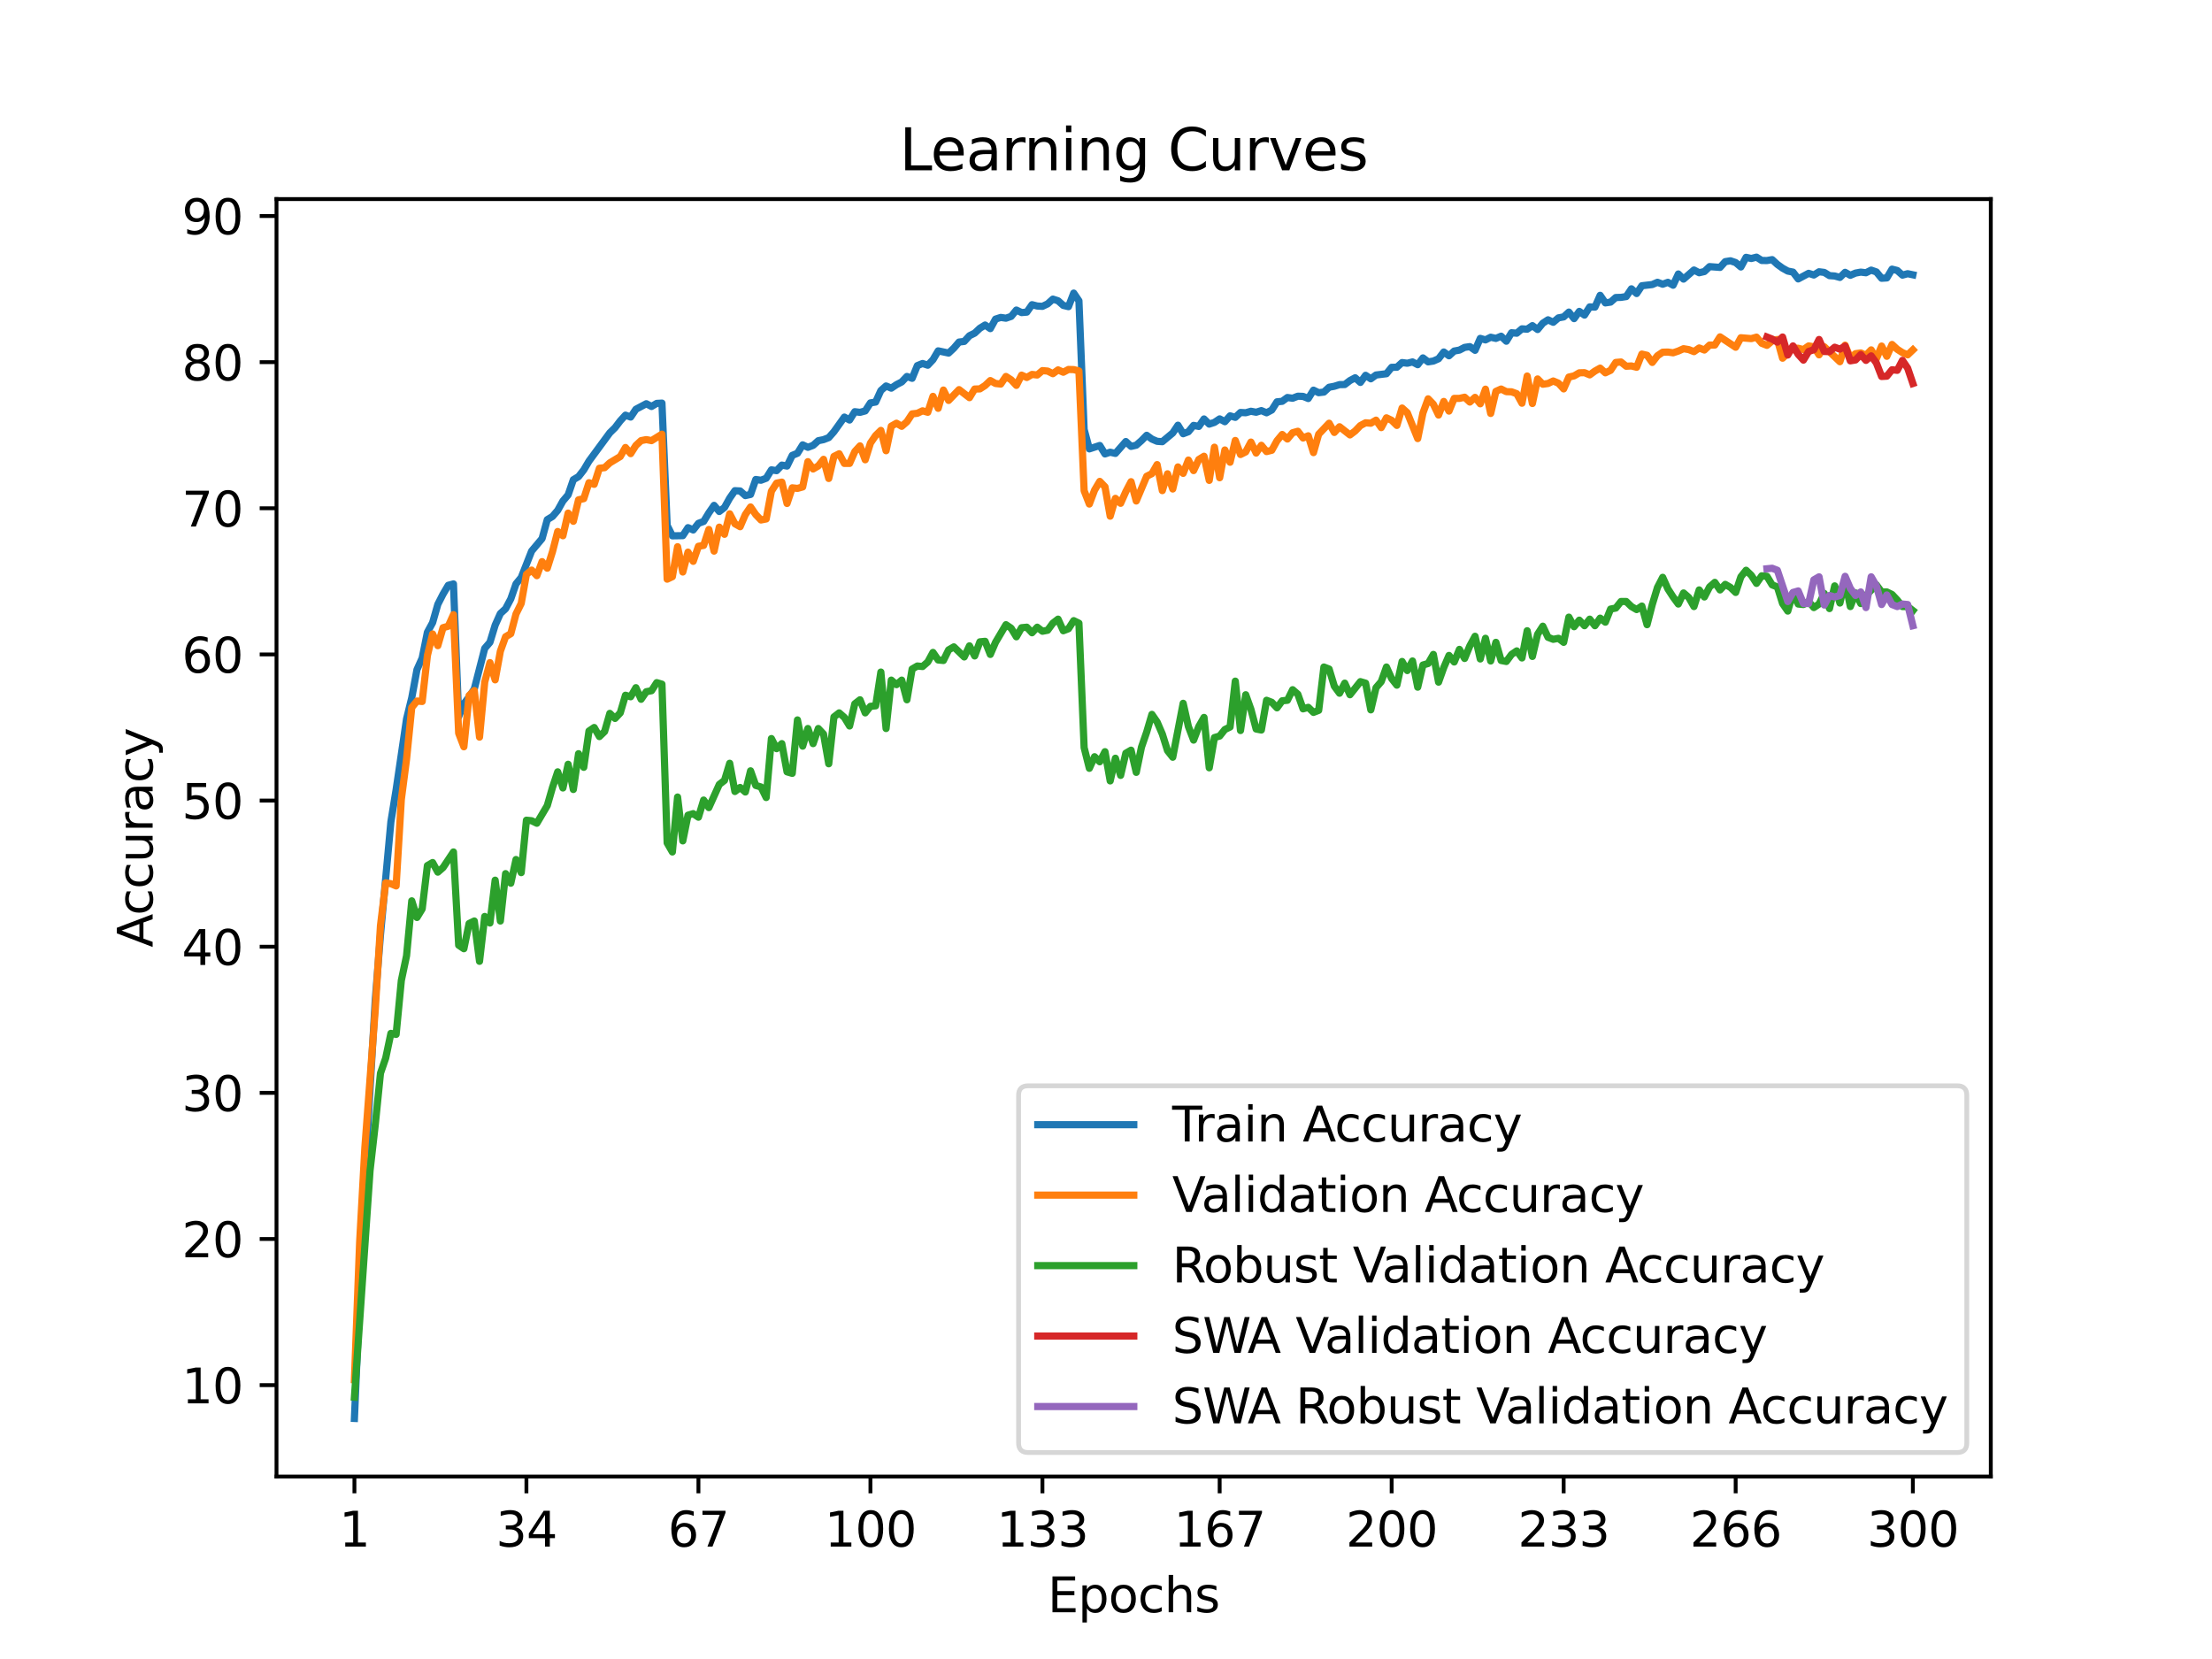 <?xml version="1.0" encoding="utf-8" standalone="no"?>
<!DOCTYPE svg PUBLIC "-//W3C//DTD SVG 1.1//EN"
  "http://www.w3.org/Graphics/SVG/1.1/DTD/svg11.dtd">
<svg xmlns:xlink="http://www.w3.org/1999/xlink" width="460.8pt" height="345.6pt" viewBox="0 0 460.8 345.6" xmlns="http://www.w3.org/2000/svg" version="1.1">
 <defs>
  <style type="text/css">*{stroke-linejoin: round; stroke-linecap: butt}</style>
 </defs>
 <g id="figure_1">
  <g id="patch_1">
   <path d="M 0 345.6 
L 460.8 345.6 
L 460.8 0 
L 0 0 
z
" style="fill: #ffffff"/>
  </g>
  <g id="axes_1">
   <g id="patch_2">
    <path d="M 57.6 307.584 
L 414.72 307.584 
L 414.72 41.472 
L 57.6 41.472 
z
" style="fill: #ffffff"/>
   </g>
   <g id="matplotlib.axis_1">
    <g id="xtick_1">
     <g id="line2d_1">
      <defs>
       <path id="m9790a55364" d="M 0 0 
L 0 3.5 
" style="stroke: #000000; stroke-width: 0.8"/>
      </defs>
      <g>
       <use xlink:href="#m9790a55364" x="73.833" y="307.584" style="stroke: #000000; stroke-width: 0.8"/>
      </g>
     </g>
     <g id="text_1">
      <!-- 1 -->
      <g transform="translate(70.651 322.182) scale(0.1 -0.1)">
       <defs>
        <path id="DejaVuSans-31" d="M 794 531 
L 1825 531 
L 1825 4091 
L 703 3866 
L 703 4441 
L 1819 4666 
L 2450 4666 
L 2450 531 
L 3481 531 
L 3481 0 
L 794 0 
L 794 531 
z
" transform="scale(0.016)"/>
       </defs>
       <use xlink:href="#DejaVuSans-31"/>
      </g>
     </g>
    </g>
    <g id="xtick_2">
     <g id="line2d_2">
      <g>
       <use xlink:href="#m9790a55364" x="109.664" y="307.584" style="stroke: #000000; stroke-width: 0.8"/>
      </g>
     </g>
     <g id="text_2">
      <!-- 34 -->
      <g transform="translate(103.302 322.182) scale(0.1 -0.1)">
       <defs>
        <path id="DejaVuSans-33" d="M 2597 2516 
Q 3050 2419 3304 2112 
Q 3559 1806 3559 1356 
Q 3559 666 3084 287 
Q 2609 -91 1734 -91 
Q 1441 -91 1130 -33 
Q 819 25 488 141 
L 488 750 
Q 750 597 1062 519 
Q 1375 441 1716 441 
Q 2309 441 2620 675 
Q 2931 909 2931 1356 
Q 2931 1769 2642 2001 
Q 2353 2234 1838 2234 
L 1294 2234 
L 1294 2753 
L 1863 2753 
Q 2328 2753 2575 2939 
Q 2822 3125 2822 3475 
Q 2822 3834 2567 4026 
Q 2313 4219 1838 4219 
Q 1578 4219 1281 4162 
Q 984 4106 628 3988 
L 628 4550 
Q 988 4650 1302 4700 
Q 1616 4750 1894 4750 
Q 2613 4750 3031 4423 
Q 3450 4097 3450 3541 
Q 3450 3153 3228 2886 
Q 3006 2619 2597 2516 
z
" transform="scale(0.016)"/>
        <path id="DejaVuSans-34" d="M 2419 4116 
L 825 1625 
L 2419 1625 
L 2419 4116 
z
M 2253 4666 
L 3047 4666 
L 3047 1625 
L 3713 1625 
L 3713 1100 
L 3047 1100 
L 3047 0 
L 2419 0 
L 2419 1100 
L 313 1100 
L 313 1709 
L 2253 4666 
z
" transform="scale(0.016)"/>
       </defs>
       <use xlink:href="#DejaVuSans-33"/>
       <use xlink:href="#DejaVuSans-34" x="63.623"/>
      </g>
     </g>
    </g>
    <g id="xtick_3">
     <g id="line2d_3">
      <g>
       <use xlink:href="#m9790a55364" x="145.496" y="307.584" style="stroke: #000000; stroke-width: 0.8"/>
      </g>
     </g>
     <g id="text_3">
      <!-- 67 -->
      <g transform="translate(139.133 322.182) scale(0.1 -0.1)">
       <defs>
        <path id="DejaVuSans-36" d="M 2113 2584 
Q 1688 2584 1439 2293 
Q 1191 2003 1191 1497 
Q 1191 994 1439 701 
Q 1688 409 2113 409 
Q 2538 409 2786 701 
Q 3034 994 3034 1497 
Q 3034 2003 2786 2293 
Q 2538 2584 2113 2584 
z
M 3366 4563 
L 3366 3988 
Q 3128 4100 2886 4159 
Q 2644 4219 2406 4219 
Q 1781 4219 1451 3797 
Q 1122 3375 1075 2522 
Q 1259 2794 1537 2939 
Q 1816 3084 2150 3084 
Q 2853 3084 3261 2657 
Q 3669 2231 3669 1497 
Q 3669 778 3244 343 
Q 2819 -91 2113 -91 
Q 1303 -91 875 529 
Q 447 1150 447 2328 
Q 447 3434 972 4092 
Q 1497 4750 2381 4750 
Q 2619 4750 2861 4703 
Q 3103 4656 3366 4563 
z
" transform="scale(0.016)"/>
        <path id="DejaVuSans-37" d="M 525 4666 
L 3525 4666 
L 3525 4397 
L 1831 0 
L 1172 0 
L 2766 4134 
L 525 4134 
L 525 4666 
z
" transform="scale(0.016)"/>
       </defs>
       <use xlink:href="#DejaVuSans-36"/>
       <use xlink:href="#DejaVuSans-37" x="63.623"/>
      </g>
     </g>
    </g>
    <g id="xtick_4">
     <g id="line2d_4">
      <g>
       <use xlink:href="#m9790a55364" x="181.327" y="307.584" style="stroke: #000000; stroke-width: 0.8"/>
      </g>
     </g>
     <g id="text_4">
      <!-- 100 -->
      <g transform="translate(171.783 322.182) scale(0.1 -0.1)">
       <defs>
        <path id="DejaVuSans-30" d="M 2034 4250 
Q 1547 4250 1301 3770 
Q 1056 3291 1056 2328 
Q 1056 1369 1301 889 
Q 1547 409 2034 409 
Q 2525 409 2770 889 
Q 3016 1369 3016 2328 
Q 3016 3291 2770 3770 
Q 2525 4250 2034 4250 
z
M 2034 4750 
Q 2819 4750 3233 4129 
Q 3647 3509 3647 2328 
Q 3647 1150 3233 529 
Q 2819 -91 2034 -91 
Q 1250 -91 836 529 
Q 422 1150 422 2328 
Q 422 3509 836 4129 
Q 1250 4750 2034 4750 
z
" transform="scale(0.016)"/>
       </defs>
       <use xlink:href="#DejaVuSans-31"/>
       <use xlink:href="#DejaVuSans-30" x="63.623"/>
       <use xlink:href="#DejaVuSans-30" x="127.246"/>
      </g>
     </g>
    </g>
    <g id="xtick_5">
     <g id="line2d_5">
      <g>
       <use xlink:href="#m9790a55364" x="217.158" y="307.584" style="stroke: #000000; stroke-width: 0.8"/>
      </g>
     </g>
     <g id="text_5">
      <!-- 133 -->
      <g transform="translate(207.615 322.182) scale(0.1 -0.1)">
       <use xlink:href="#DejaVuSans-31"/>
       <use xlink:href="#DejaVuSans-33" x="63.623"/>
       <use xlink:href="#DejaVuSans-33" x="127.246"/>
      </g>
     </g>
    </g>
    <g id="xtick_6">
     <g id="line2d_6">
      <g>
       <use xlink:href="#m9790a55364" x="254.076" y="307.584" style="stroke: #000000; stroke-width: 0.8"/>
      </g>
     </g>
     <g id="text_6">
      <!-- 167 -->
      <g transform="translate(244.532 322.182) scale(0.1 -0.1)">
       <use xlink:href="#DejaVuSans-31"/>
       <use xlink:href="#DejaVuSans-36" x="63.623"/>
       <use xlink:href="#DejaVuSans-37" x="127.246"/>
      </g>
     </g>
    </g>
    <g id="xtick_7">
     <g id="line2d_7">
      <g>
       <use xlink:href="#m9790a55364" x="289.907" y="307.584" style="stroke: #000000; stroke-width: 0.8"/>
      </g>
     </g>
     <g id="text_7">
      <!-- 200 -->
      <g transform="translate(280.363 322.182) scale(0.1 -0.1)">
       <defs>
        <path id="DejaVuSans-32" d="M 1228 531 
L 3431 531 
L 3431 0 
L 469 0 
L 469 531 
Q 828 903 1448 1529 
Q 2069 2156 2228 2338 
Q 2531 2678 2651 2914 
Q 2772 3150 2772 3378 
Q 2772 3750 2511 3984 
Q 2250 4219 1831 4219 
Q 1534 4219 1204 4116 
Q 875 4013 500 3803 
L 500 4441 
Q 881 4594 1212 4672 
Q 1544 4750 1819 4750 
Q 2544 4750 2975 4387 
Q 3406 4025 3406 3419 
Q 3406 3131 3298 2873 
Q 3191 2616 2906 2266 
Q 2828 2175 2409 1742 
Q 1991 1309 1228 531 
z
" transform="scale(0.016)"/>
       </defs>
       <use xlink:href="#DejaVuSans-32"/>
       <use xlink:href="#DejaVuSans-30" x="63.623"/>
       <use xlink:href="#DejaVuSans-30" x="127.246"/>
      </g>
     </g>
    </g>
    <g id="xtick_8">
     <g id="line2d_8">
      <g>
       <use xlink:href="#m9790a55364" x="325.739" y="307.584" style="stroke: #000000; stroke-width: 0.8"/>
      </g>
     </g>
     <g id="text_8">
      <!-- 233 -->
      <g transform="translate(316.195 322.182) scale(0.1 -0.1)">
       <use xlink:href="#DejaVuSans-32"/>
       <use xlink:href="#DejaVuSans-33" x="63.623"/>
       <use xlink:href="#DejaVuSans-33" x="127.246"/>
      </g>
     </g>
    </g>
    <g id="xtick_9">
     <g id="line2d_9">
      <g>
       <use xlink:href="#m9790a55364" x="361.57" y="307.584" style="stroke: #000000; stroke-width: 0.8"/>
      </g>
     </g>
     <g id="text_9">
      <!-- 266 -->
      <g transform="translate(352.026 322.182) scale(0.1 -0.1)">
       <use xlink:href="#DejaVuSans-32"/>
       <use xlink:href="#DejaVuSans-36" x="63.623"/>
       <use xlink:href="#DejaVuSans-36" x="127.246"/>
      </g>
     </g>
    </g>
    <g id="xtick_10">
     <g id="line2d_10">
      <g>
       <use xlink:href="#m9790a55364" x="398.487" y="307.584" style="stroke: #000000; stroke-width: 0.8"/>
      </g>
     </g>
     <g id="text_10">
      <!-- 300 -->
      <g transform="translate(388.944 322.182) scale(0.1 -0.1)">
       <use xlink:href="#DejaVuSans-33"/>
       <use xlink:href="#DejaVuSans-30" x="63.623"/>
       <use xlink:href="#DejaVuSans-30" x="127.246"/>
      </g>
     </g>
    </g>
    <g id="text_11">
     <!-- Epochs -->
     <g transform="translate(218.244 335.861) scale(0.1 -0.1)">
      <defs>
       <path id="DejaVuSans-45" d="M 628 4666 
L 3578 4666 
L 3578 4134 
L 1259 4134 
L 1259 2753 
L 3481 2753 
L 3481 2222 
L 1259 2222 
L 1259 531 
L 3634 531 
L 3634 0 
L 628 0 
L 628 4666 
z
" transform="scale(0.016)"/>
       <path id="DejaVuSans-70" d="M 1159 525 
L 1159 -1331 
L 581 -1331 
L 581 3500 
L 1159 3500 
L 1159 2969 
Q 1341 3281 1617 3432 
Q 1894 3584 2278 3584 
Q 2916 3584 3314 3078 
Q 3713 2572 3713 1747 
Q 3713 922 3314 415 
Q 2916 -91 2278 -91 
Q 1894 -91 1617 61 
Q 1341 213 1159 525 
z
M 3116 1747 
Q 3116 2381 2855 2742 
Q 2594 3103 2138 3103 
Q 1681 3103 1420 2742 
Q 1159 2381 1159 1747 
Q 1159 1113 1420 752 
Q 1681 391 2138 391 
Q 2594 391 2855 752 
Q 3116 1113 3116 1747 
z
" transform="scale(0.016)"/>
       <path id="DejaVuSans-6f" d="M 1959 3097 
Q 1497 3097 1228 2736 
Q 959 2375 959 1747 
Q 959 1119 1226 758 
Q 1494 397 1959 397 
Q 2419 397 2687 759 
Q 2956 1122 2956 1747 
Q 2956 2369 2687 2733 
Q 2419 3097 1959 3097 
z
M 1959 3584 
Q 2709 3584 3137 3096 
Q 3566 2609 3566 1747 
Q 3566 888 3137 398 
Q 2709 -91 1959 -91 
Q 1206 -91 779 398 
Q 353 888 353 1747 
Q 353 2609 779 3096 
Q 1206 3584 1959 3584 
z
" transform="scale(0.016)"/>
       <path id="DejaVuSans-63" d="M 3122 3366 
L 3122 2828 
Q 2878 2963 2633 3030 
Q 2388 3097 2138 3097 
Q 1578 3097 1268 2742 
Q 959 2388 959 1747 
Q 959 1106 1268 751 
Q 1578 397 2138 397 
Q 2388 397 2633 464 
Q 2878 531 3122 666 
L 3122 134 
Q 2881 22 2623 -34 
Q 2366 -91 2075 -91 
Q 1284 -91 818 406 
Q 353 903 353 1747 
Q 353 2603 823 3093 
Q 1294 3584 2113 3584 
Q 2378 3584 2631 3529 
Q 2884 3475 3122 3366 
z
" transform="scale(0.016)"/>
       <path id="DejaVuSans-68" d="M 3513 2113 
L 3513 0 
L 2938 0 
L 2938 2094 
Q 2938 2591 2744 2837 
Q 2550 3084 2163 3084 
Q 1697 3084 1428 2787 
Q 1159 2491 1159 1978 
L 1159 0 
L 581 0 
L 581 4863 
L 1159 4863 
L 1159 2956 
Q 1366 3272 1645 3428 
Q 1925 3584 2291 3584 
Q 2894 3584 3203 3211 
Q 3513 2838 3513 2113 
z
" transform="scale(0.016)"/>
       <path id="DejaVuSans-73" d="M 2834 3397 
L 2834 2853 
Q 2591 2978 2328 3040 
Q 2066 3103 1784 3103 
Q 1356 3103 1142 2972 
Q 928 2841 928 2578 
Q 928 2378 1081 2264 
Q 1234 2150 1697 2047 
L 1894 2003 
Q 2506 1872 2764 1633 
Q 3022 1394 3022 966 
Q 3022 478 2636 193 
Q 2250 -91 1575 -91 
Q 1294 -91 989 -36 
Q 684 19 347 128 
L 347 722 
Q 666 556 975 473 
Q 1284 391 1588 391 
Q 1994 391 2212 530 
Q 2431 669 2431 922 
Q 2431 1156 2273 1281 
Q 2116 1406 1581 1522 
L 1381 1569 
Q 847 1681 609 1914 
Q 372 2147 372 2553 
Q 372 3047 722 3315 
Q 1072 3584 1716 3584 
Q 2034 3584 2315 3537 
Q 2597 3491 2834 3397 
z
" transform="scale(0.016)"/>
      </defs>
      <use xlink:href="#DejaVuSans-45"/>
      <use xlink:href="#DejaVuSans-70" x="63.184"/>
      <use xlink:href="#DejaVuSans-6f" x="126.66"/>
      <use xlink:href="#DejaVuSans-63" x="187.842"/>
      <use xlink:href="#DejaVuSans-68" x="242.822"/>
      <use xlink:href="#DejaVuSans-73" x="306.201"/>
     </g>
    </g>
   </g>
   <g id="matplotlib.axis_2">
    <g id="ytick_1">
     <g id="line2d_11">
      <defs>
       <path id="m6da08a59a9" d="M 0 0 
L -3.5 0 
" style="stroke: #000000; stroke-width: 0.8"/>
      </defs>
      <g>
       <use xlink:href="#m6da08a59a9" x="57.6" y="288.547" style="stroke: #000000; stroke-width: 0.8"/>
      </g>
     </g>
     <g id="text_12">
      <!-- 10 -->
      <g transform="translate(37.875 292.346) scale(0.1 -0.1)">
       <use xlink:href="#DejaVuSans-31"/>
       <use xlink:href="#DejaVuSans-30" x="63.623"/>
      </g>
     </g>
    </g>
    <g id="ytick_2">
     <g id="line2d_12">
      <g>
       <use xlink:href="#m6da08a59a9" x="57.6" y="258.103" style="stroke: #000000; stroke-width: 0.8"/>
      </g>
     </g>
     <g id="text_13">
      <!-- 20 -->
      <g transform="translate(37.875 261.902) scale(0.1 -0.1)">
       <use xlink:href="#DejaVuSans-32"/>
       <use xlink:href="#DejaVuSans-30" x="63.623"/>
      </g>
     </g>
    </g>
    <g id="ytick_3">
     <g id="line2d_13">
      <g>
       <use xlink:href="#m6da08a59a9" x="57.6" y="227.66" style="stroke: #000000; stroke-width: 0.8"/>
      </g>
     </g>
     <g id="text_14">
      <!-- 30 -->
      <g transform="translate(37.875 231.459) scale(0.1 -0.1)">
       <use xlink:href="#DejaVuSans-33"/>
       <use xlink:href="#DejaVuSans-30" x="63.623"/>
      </g>
     </g>
    </g>
    <g id="ytick_4">
     <g id="line2d_14">
      <g>
       <use xlink:href="#m6da08a59a9" x="57.6" y="197.216" style="stroke: #000000; stroke-width: 0.8"/>
      </g>
     </g>
     <g id="text_15">
      <!-- 40 -->
      <g transform="translate(37.875 201.015) scale(0.1 -0.1)">
       <use xlink:href="#DejaVuSans-34"/>
       <use xlink:href="#DejaVuSans-30" x="63.623"/>
      </g>
     </g>
    </g>
    <g id="ytick_5">
     <g id="line2d_15">
      <g>
       <use xlink:href="#m6da08a59a9" x="57.6" y="166.772" style="stroke: #000000; stroke-width: 0.8"/>
      </g>
     </g>
     <g id="text_16">
      <!-- 50 -->
      <g transform="translate(37.875 170.572) scale(0.1 -0.1)">
       <defs>
        <path id="DejaVuSans-35" d="M 691 4666 
L 3169 4666 
L 3169 4134 
L 1269 4134 
L 1269 2991 
Q 1406 3038 1543 3061 
Q 1681 3084 1819 3084 
Q 2600 3084 3056 2656 
Q 3513 2228 3513 1497 
Q 3513 744 3044 326 
Q 2575 -91 1722 -91 
Q 1428 -91 1123 -41 
Q 819 9 494 109 
L 494 744 
Q 775 591 1075 516 
Q 1375 441 1709 441 
Q 2250 441 2565 725 
Q 2881 1009 2881 1497 
Q 2881 1984 2565 2268 
Q 2250 2553 1709 2553 
Q 1456 2553 1204 2497 
Q 953 2441 691 2322 
L 691 4666 
z
" transform="scale(0.016)"/>
       </defs>
       <use xlink:href="#DejaVuSans-35"/>
       <use xlink:href="#DejaVuSans-30" x="63.623"/>
      </g>
     </g>
    </g>
    <g id="ytick_6">
     <g id="line2d_16">
      <g>
       <use xlink:href="#m6da08a59a9" x="57.6" y="136.329" style="stroke: #000000; stroke-width: 0.8"/>
      </g>
     </g>
     <g id="text_17">
      <!-- 60 -->
      <g transform="translate(37.875 140.128) scale(0.1 -0.1)">
       <use xlink:href="#DejaVuSans-36"/>
       <use xlink:href="#DejaVuSans-30" x="63.623"/>
      </g>
     </g>
    </g>
    <g id="ytick_7">
     <g id="line2d_17">
      <g>
       <use xlink:href="#m6da08a59a9" x="57.6" y="105.885" style="stroke: #000000; stroke-width: 0.8"/>
      </g>
     </g>
     <g id="text_18">
      <!-- 70 -->
      <g transform="translate(37.875 109.685) scale(0.1 -0.1)">
       <use xlink:href="#DejaVuSans-37"/>
       <use xlink:href="#DejaVuSans-30" x="63.623"/>
      </g>
     </g>
    </g>
    <g id="ytick_8">
     <g id="line2d_18">
      <g>
       <use xlink:href="#m6da08a59a9" x="57.6" y="75.442" style="stroke: #000000; stroke-width: 0.8"/>
      </g>
     </g>
     <g id="text_19">
      <!-- 80 -->
      <g transform="translate(37.875 79.241) scale(0.1 -0.1)">
       <defs>
        <path id="DejaVuSans-38" d="M 2034 2216 
Q 1584 2216 1326 1975 
Q 1069 1734 1069 1313 
Q 1069 891 1326 650 
Q 1584 409 2034 409 
Q 2484 409 2743 651 
Q 3003 894 3003 1313 
Q 3003 1734 2745 1975 
Q 2488 2216 2034 2216 
z
M 1403 2484 
Q 997 2584 770 2862 
Q 544 3141 544 3541 
Q 544 4100 942 4425 
Q 1341 4750 2034 4750 
Q 2731 4750 3128 4425 
Q 3525 4100 3525 3541 
Q 3525 3141 3298 2862 
Q 3072 2584 2669 2484 
Q 3125 2378 3379 2068 
Q 3634 1759 3634 1313 
Q 3634 634 3220 271 
Q 2806 -91 2034 -91 
Q 1263 -91 848 271 
Q 434 634 434 1313 
Q 434 1759 690 2068 
Q 947 2378 1403 2484 
z
M 1172 3481 
Q 1172 3119 1398 2916 
Q 1625 2713 2034 2713 
Q 2441 2713 2670 2916 
Q 2900 3119 2900 3481 
Q 2900 3844 2670 4047 
Q 2441 4250 2034 4250 
Q 1625 4250 1398 4047 
Q 1172 3844 1172 3481 
z
" transform="scale(0.016)"/>
       </defs>
       <use xlink:href="#DejaVuSans-38"/>
       <use xlink:href="#DejaVuSans-30" x="63.623"/>
      </g>
     </g>
    </g>
    <g id="ytick_9">
     <g id="line2d_19">
      <g>
       <use xlink:href="#m6da08a59a9" x="57.6" y="44.998" style="stroke: #000000; stroke-width: 0.8"/>
      </g>
     </g>
     <g id="text_20">
      <!-- 90 -->
      <g transform="translate(37.875 48.797) scale(0.1 -0.1)">
       <defs>
        <path id="DejaVuSans-39" d="M 703 97 
L 703 672 
Q 941 559 1184 500 
Q 1428 441 1663 441 
Q 2288 441 2617 861 
Q 2947 1281 2994 2138 
Q 2813 1869 2534 1725 
Q 2256 1581 1919 1581 
Q 1219 1581 811 2004 
Q 403 2428 403 3163 
Q 403 3881 828 4315 
Q 1253 4750 1959 4750 
Q 2769 4750 3195 4129 
Q 3622 3509 3622 2328 
Q 3622 1225 3098 567 
Q 2575 -91 1691 -91 
Q 1453 -91 1209 -44 
Q 966 3 703 97 
z
M 1959 2075 
Q 2384 2075 2632 2365 
Q 2881 2656 2881 3163 
Q 2881 3666 2632 3958 
Q 2384 4250 1959 4250 
Q 1534 4250 1286 3958 
Q 1038 3666 1038 3163 
Q 1038 2656 1286 2365 
Q 1534 2075 1959 2075 
z
" transform="scale(0.016)"/>
       </defs>
       <use xlink:href="#DejaVuSans-39"/>
       <use xlink:href="#DejaVuSans-30" x="63.623"/>
      </g>
     </g>
    </g>
    <g id="text_21">
     <!-- Accuracy -->
     <g transform="translate(31.795 197.356) rotate(-90) scale(0.1 -0.1)">
      <defs>
       <path id="DejaVuSans-41" d="M 2188 4044 
L 1331 1722 
L 3047 1722 
L 2188 4044 
z
M 1831 4666 
L 2547 4666 
L 4325 0 
L 3669 0 
L 3244 1197 
L 1141 1197 
L 716 0 
L 50 0 
L 1831 4666 
z
" transform="scale(0.016)"/>
       <path id="DejaVuSans-75" d="M 544 1381 
L 544 3500 
L 1119 3500 
L 1119 1403 
Q 1119 906 1312 657 
Q 1506 409 1894 409 
Q 2359 409 2629 706 
Q 2900 1003 2900 1516 
L 2900 3500 
L 3475 3500 
L 3475 0 
L 2900 0 
L 2900 538 
Q 2691 219 2414 64 
Q 2138 -91 1772 -91 
Q 1169 -91 856 284 
Q 544 659 544 1381 
z
M 1991 3584 
L 1991 3584 
z
" transform="scale(0.016)"/>
       <path id="DejaVuSans-72" d="M 2631 2963 
Q 2534 3019 2420 3045 
Q 2306 3072 2169 3072 
Q 1681 3072 1420 2755 
Q 1159 2438 1159 1844 
L 1159 0 
L 581 0 
L 581 3500 
L 1159 3500 
L 1159 2956 
Q 1341 3275 1631 3429 
Q 1922 3584 2338 3584 
Q 2397 3584 2469 3576 
Q 2541 3569 2628 3553 
L 2631 2963 
z
" transform="scale(0.016)"/>
       <path id="DejaVuSans-61" d="M 2194 1759 
Q 1497 1759 1228 1600 
Q 959 1441 959 1056 
Q 959 750 1161 570 
Q 1363 391 1709 391 
Q 2188 391 2477 730 
Q 2766 1069 2766 1631 
L 2766 1759 
L 2194 1759 
z
M 3341 1997 
L 3341 0 
L 2766 0 
L 2766 531 
Q 2569 213 2275 61 
Q 1981 -91 1556 -91 
Q 1019 -91 701 211 
Q 384 513 384 1019 
Q 384 1609 779 1909 
Q 1175 2209 1959 2209 
L 2766 2209 
L 2766 2266 
Q 2766 2663 2505 2880 
Q 2244 3097 1772 3097 
Q 1472 3097 1187 3025 
Q 903 2953 641 2809 
L 641 3341 
Q 956 3463 1253 3523 
Q 1550 3584 1831 3584 
Q 2591 3584 2966 3190 
Q 3341 2797 3341 1997 
z
" transform="scale(0.016)"/>
       <path id="DejaVuSans-79" d="M 2059 -325 
Q 1816 -950 1584 -1140 
Q 1353 -1331 966 -1331 
L 506 -1331 
L 506 -850 
L 844 -850 
Q 1081 -850 1212 -737 
Q 1344 -625 1503 -206 
L 1606 56 
L 191 3500 
L 800 3500 
L 1894 763 
L 2988 3500 
L 3597 3500 
L 2059 -325 
z
" transform="scale(0.016)"/>
      </defs>
      <use xlink:href="#DejaVuSans-41"/>
      <use xlink:href="#DejaVuSans-63" x="66.658"/>
      <use xlink:href="#DejaVuSans-63" x="121.639"/>
      <use xlink:href="#DejaVuSans-75" x="176.619"/>
      <use xlink:href="#DejaVuSans-72" x="239.998"/>
      <use xlink:href="#DejaVuSans-61" x="281.111"/>
      <use xlink:href="#DejaVuSans-63" x="342.391"/>
      <use xlink:href="#DejaVuSans-79" x="397.371"/>
     </g>
    </g>
   </g>
   <g id="line2d_20">
    <path d="M 73.833 295.488 
L 76.004 245.439 
L 78.176 208.252 
L 79.262 194.765 
L 81.433 171.179 
L 82.519 164.512 
L 84.691 149.777 
L 85.777 145.348 
L 86.862 139.495 
L 87.948 137.082 
L 89.034 131.709 
L 90.12 129.707 
L 91.206 125.902 
L 92.291 123.771 
L 93.377 121.929 
L 94.463 121.64 
L 95.549 149.29 
L 96.635 146.596 
L 97.72 145.18 
L 98.806 143.514 
L 100.978 135.065 
L 102.064 133.802 
L 103.149 130.233 
L 104.235 127.812 
L 105.321 126.815 
L 106.407 124.76 
L 107.493 121.632 
L 108.578 120.308 
L 110.75 114.79 
L 112.922 112.202 
L 114.007 108.252 
L 115.093 107.59 
L 116.179 106.319 
L 117.265 104.371 
L 118.351 103.092 
L 119.436 99.934 
L 120.522 99.287 
L 121.608 97.894 
L 122.694 96.06 
L 127.037 90.161 
L 128.123 89.096 
L 129.209 87.672 
L 130.294 86.485 
L 131.38 86.881 
L 132.466 85.26 
L 134.638 84.103 
L 135.723 84.674 
L 136.809 84.034 
L 137.895 83.974 
L 138.981 109.455 
L 140.067 111.624 
L 142.238 111.586 
L 143.324 109.919 
L 144.41 110.399 
L 145.496 109.021 
L 146.581 108.625 
L 147.667 106.837 
L 148.753 105.276 
L 149.839 106.555 
L 150.925 105.718 
L 152.01 103.769 
L 153.096 102.217 
L 154.182 102.278 
L 155.268 103.244 
L 156.354 103.001 
L 157.439 99.888 
L 158.525 100.04 
L 159.611 99.629 
L 160.697 97.879 
L 161.783 98.046 
L 162.868 96.889 
L 163.954 97.087 
L 165.04 94.865 
L 166.126 94.423 
L 167.212 92.673 
L 168.297 93.183 
L 169.383 92.779 
L 170.469 91.805 
L 171.555 91.584 
L 172.641 91.166 
L 173.726 89.933 
L 175.898 86.889 
L 176.984 87.497 
L 178.07 85.762 
L 179.155 85.899 
L 180.241 85.602 
L 181.327 83.928 
L 182.413 83.753 
L 183.499 81.355 
L 184.584 80.404 
L 185.67 80.861 
L 186.756 80.13 
L 187.842 79.567 
L 188.928 78.425 
L 190.013 78.813 
L 191.099 76.165 
L 192.185 75.723 
L 193.271 76.081 
L 194.357 74.932 
L 195.442 73.09 
L 197.614 73.547 
L 198.7 72.527 
L 199.786 71.256 
L 200.871 71.126 
L 201.957 69.939 
L 203.043 69.399 
L 204.129 68.379 
L 205.215 67.709 
L 206.3 68.455 
L 207.386 66.476 
L 208.472 66.126 
L 209.558 66.286 
L 210.644 65.913 
L 211.729 64.589 
L 212.815 65.114 
L 213.901 65.022 
L 214.987 63.47 
L 216.073 63.751 
L 217.158 63.82 
L 218.244 63.302 
L 219.33 62.313 
L 220.416 62.655 
L 221.502 63.622 
L 222.587 63.881 
L 223.673 61.057 
L 224.759 62.663 
L 225.845 89.469 
L 226.931 93.51 
L 229.102 92.802 
L 230.188 94.56 
L 231.274 94.203 
L 232.36 94.454 
L 234.531 91.98 
L 235.617 92.992 
L 236.703 92.741 
L 237.789 91.79 
L 238.875 90.679 
L 239.96 91.47 
L 241.046 91.935 
L 242.132 92.011 
L 244.304 90.199 
L 245.389 88.578 
L 246.475 90.351 
L 247.561 89.94 
L 248.647 88.616 
L 249.733 88.829 
L 250.818 87.277 
L 251.904 88.35 
L 252.99 87.992 
L 254.076 87.261 
L 255.162 87.847 
L 256.247 86.63 
L 257.333 86.942 
L 258.419 85.922 
L 259.505 85.983 
L 260.591 85.671 
L 261.676 85.876 
L 262.762 85.534 
L 263.848 85.99 
L 264.934 85.412 
L 266.02 83.707 
L 267.105 83.601 
L 268.191 82.809 
L 269.277 82.961 
L 270.363 82.535 
L 271.449 82.573 
L 272.534 83.015 
L 273.62 81.279 
L 274.706 81.804 
L 275.792 81.675 
L 276.878 80.67 
L 277.963 80.465 
L 279.049 80.122 
L 280.135 80.107 
L 281.221 79.278 
L 282.307 78.699 
L 283.392 79.666 
L 284.478 78.182 
L 285.564 78.912 
L 286.65 78.121 
L 288.821 77.854 
L 289.907 76.515 
L 290.993 76.507 
L 292.079 75.525 
L 293.165 75.67 
L 294.25 75.396 
L 295.336 75.974 
L 296.422 74.559 
L 297.508 75.381 
L 298.594 75.213 
L 299.679 74.734 
L 300.765 73.326 
L 301.851 74.117 
L 302.937 73.128 
L 304.023 72.93 
L 305.108 72.367 
L 306.194 72.207 
L 307.28 72.976 
L 308.366 70.495 
L 309.452 70.807 
L 310.537 70.251 
L 311.623 70.495 
L 312.709 70.038 
L 313.795 71.081 
L 314.881 69.315 
L 315.966 69.414 
L 317.052 68.501 
L 318.138 68.577 
L 319.224 67.838 
L 320.31 68.645 
L 321.395 67.329 
L 322.481 66.621 
L 323.567 67.138 
L 324.653 66.217 
L 325.739 66.019 
L 326.824 65.015 
L 327.91 66.377 
L 328.996 64.87 
L 330.082 65.639 
L 331.168 63.934 
L 332.253 63.98 
L 333.339 61.521 
L 334.425 63.097 
L 335.511 62.937 
L 336.597 61.978 
L 337.682 61.948 
L 338.768 61.78 
L 339.854 60.167 
L 340.94 61.148 
L 342.026 59.527 
L 344.197 59.276 
L 345.283 58.804 
L 346.369 59.208 
L 347.455 58.812 
L 348.54 59.413 
L 349.626 57.077 
L 350.712 58.142 
L 352.884 56.247 
L 353.969 56.818 
L 355.055 56.567 
L 356.141 55.539 
L 358.313 55.707 
L 359.398 54.504 
L 360.484 54.329 
L 361.57 54.694 
L 362.656 55.615 
L 363.742 53.606 
L 364.827 53.85 
L 365.913 53.568 
L 366.999 54.261 
L 368.085 54.276 
L 369.171 54.086 
L 370.256 55.083 
L 371.342 55.866 
L 372.428 56.468 
L 373.514 56.681 
L 374.6 58.104 
L 376.771 56.94 
L 377.857 57.29 
L 378.943 56.612 
L 380.029 56.749 
L 381.114 57.419 
L 382.2 57.495 
L 383.286 57.792 
L 384.372 56.734 
L 385.458 57.351 
L 386.543 56.886 
L 387.629 56.688 
L 388.715 56.818 
L 389.801 56.27 
L 390.887 56.65 
L 391.972 57.967 
L 393.058 57.899 
L 394.144 56.072 
L 395.23 56.346 
L 396.316 57.313 
L 397.401 57.016 
L 398.487 57.244 
L 398.487 57.244 
" clip-path="url(#pd6dbf868a2)" style="fill: none; stroke: #1f77b4; stroke-width: 1.5; stroke-linecap: square"/>
   </g>
   <g id="line2d_21">
    <path d="M 73.833 287.42 
L 74.919 258.803 
L 76.004 239.137 
L 78.176 210.276 
L 79.262 192.802 
L 80.348 183.912 
L 81.433 184.095 
L 82.519 184.552 
L 83.605 166.529 
L 84.691 158.157 
L 85.777 147.38 
L 86.862 146.04 
L 87.948 146.132 
L 89.034 136.572 
L 90.12 132.067 
L 91.206 134.502 
L 92.291 130.758 
L 93.377 130.453 
L 94.463 128.048 
L 95.549 152.738 
L 96.635 155.569 
L 97.72 144.884 
L 98.806 143.848 
L 99.892 153.56 
L 100.978 142.083 
L 102.064 138.034 
L 103.149 141.626 
L 104.235 135.659 
L 105.321 132.645 
L 106.407 132.006 
L 107.493 127.896 
L 108.578 125.704 
L 109.664 119.646 
L 110.75 118.763 
L 111.836 119.92 
L 112.922 116.997 
L 114.007 118.367 
L 115.093 114.927 
L 116.179 110.726 
L 117.265 111.609 
L 118.351 106.89 
L 119.436 108.595 
L 120.522 104.12 
L 121.608 103.876 
L 122.694 100.558 
L 123.78 100.893 
L 124.865 97.544 
L 125.951 97.422 
L 127.037 96.417 
L 129.209 95.108 
L 130.294 93.221 
L 131.38 94.499 
L 132.466 92.795 
L 133.552 91.79 
L 134.638 91.577 
L 135.723 91.79 
L 137.895 90.45 
L 138.981 120.65 
L 140.067 120.133 
L 141.152 113.892 
L 142.238 119.159 
L 143.324 115.018 
L 144.41 116.936 
L 145.496 113.801 
L 146.581 113.618 
L 147.667 110.3 
L 148.753 114.805 
L 149.839 109.813 
L 150.925 111.304 
L 152.01 107.042 
L 153.096 109.112 
L 154.182 109.721 
L 155.268 107.194 
L 156.354 105.611 
L 157.439 107.194 
L 158.525 108.321 
L 159.611 108.108 
L 160.697 102.323 
L 161.783 100.649 
L 162.868 100.436 
L 163.954 104.881 
L 165.04 101.623 
L 166.126 101.745 
L 167.212 101.441 
L 168.297 96.174 
L 169.383 97.696 
L 170.469 97.057 
L 171.555 95.687 
L 172.641 99.675 
L 173.726 95.078 
L 174.812 94.53 
L 175.898 96.539 
L 176.984 96.539 
L 178.07 94.073 
L 179.155 92.886 
L 180.241 95.778 
L 181.327 92.307 
L 182.413 90.724 
L 183.499 89.659 
L 184.584 93.891 
L 185.67 88.776 
L 186.756 88.167 
L 187.842 88.806 
L 188.928 87.863 
L 190.013 86.219 
L 191.099 86.097 
L 192.185 85.579 
L 193.271 85.884 
L 194.357 82.566 
L 195.442 85.062 
L 196.528 81.256 
L 197.614 83.418 
L 199.786 81.165 
L 201.957 82.84 
L 203.043 81.043 
L 204.129 81.013 
L 205.215 80.313 
L 206.3 79.278 
L 207.386 79.886 
L 208.472 80.008 
L 209.558 78.425 
L 210.644 79.125 
L 211.729 80.282 
L 212.815 78.151 
L 213.901 78.638 
L 214.987 77.999 
L 216.073 78.121 
L 217.158 77.207 
L 218.244 77.299 
L 219.33 77.847 
L 220.416 77.055 
L 221.502 77.542 
L 222.587 76.964 
L 223.673 76.994 
L 224.759 77.268 
L 225.845 102.232 
L 226.931 105.002 
L 228.016 102.11 
L 229.102 100.284 
L 230.188 101.41 
L 231.274 107.529 
L 232.36 103.815 
L 233.445 104.85 
L 234.531 102.415 
L 235.617 100.345 
L 236.703 104.363 
L 238.875 99.218 
L 239.96 98.67 
L 241.046 96.783 
L 242.132 102.202 
L 243.218 98.701 
L 244.304 101.867 
L 245.389 97.27 
L 246.475 98.609 
L 247.561 95.839 
L 248.647 98.031 
L 249.733 95.717 
L 250.818 95.047 
L 251.904 100.071 
L 252.99 93.16 
L 254.076 99.523 
L 255.162 93.738 
L 256.247 96.296 
L 257.333 91.759 
L 258.419 94.682 
L 259.505 94.134 
L 260.591 92.094 
L 261.676 94.378 
L 262.762 92.764 
L 263.848 94.073 
L 264.934 93.799 
L 266.02 91.82 
L 267.105 90.511 
L 268.191 91.455 
L 269.277 90.146 
L 270.363 89.842 
L 271.449 91.242 
L 272.534 90.785 
L 273.62 94.286 
L 274.706 90.45 
L 276.878 88.167 
L 277.963 90.085 
L 279.049 88.898 
L 281.221 90.603 
L 282.307 89.781 
L 283.392 88.654 
L 284.478 88.076 
L 285.564 88.167 
L 286.65 87.528 
L 287.736 89.08 
L 288.821 87.041 
L 289.907 87.558 
L 290.993 88.624 
L 292.079 85.001 
L 293.165 85.975 
L 295.336 91.364 
L 296.422 86.036 
L 297.508 83.083 
L 298.594 84.209 
L 299.679 86.462 
L 300.765 83.631 
L 301.851 85.64 
L 302.937 82.992 
L 304.023 82.992 
L 305.108 82.748 
L 306.194 83.753 
L 307.28 82.779 
L 308.366 84.118 
L 309.452 81.074 
L 310.537 86.127 
L 311.623 81.53 
L 312.709 81.043 
L 313.795 81.591 
L 314.881 81.622 
L 315.966 82.018 
L 317.052 83.996 
L 318.138 78.334 
L 319.224 84.057 
L 320.31 78.943 
L 321.395 80.039 
L 322.481 79.886 
L 323.567 79.369 
L 324.653 79.826 
L 325.739 81.013 
L 326.824 78.547 
L 327.91 78.303 
L 328.996 77.664 
L 330.082 77.634 
L 331.168 78.09 
L 332.253 77.299 
L 333.339 76.69 
L 334.425 77.664 
L 335.511 77.147 
L 336.597 75.503 
L 337.682 75.411 
L 338.768 76.294 
L 339.854 76.233 
L 340.94 76.507 
L 342.026 73.767 
L 343.111 74.011 
L 344.197 75.503 
L 345.283 74.102 
L 346.369 73.372 
L 347.455 73.341 
L 348.54 73.493 
L 349.626 73.128 
L 350.712 72.641 
L 351.798 72.824 
L 352.884 73.25 
L 353.969 72.489 
L 355.055 72.915 
L 356.141 71.88 
L 357.227 71.88 
L 358.313 70.175 
L 361.57 72.336 
L 362.656 70.358 
L 364.827 70.54 
L 365.913 70.236 
L 366.999 71.514 
L 368.085 71.941 
L 369.171 71.027 
L 370.256 70.723 
L 371.342 74.62 
L 373.514 72.519 
L 374.6 72.55 
L 375.685 72.824 
L 376.771 72.062 
L 377.857 72.245 
L 378.943 73.92 
L 380.029 72.245 
L 383.286 75.35 
L 384.372 71.91 
L 385.458 74.589 
L 386.543 73.676 
L 387.629 73.524 
L 388.715 74.011 
L 389.801 72.884 
L 390.887 74.742 
L 391.972 72.093 
L 393.058 74.224 
L 394.144 71.758 
L 395.23 72.763 
L 396.316 73.463 
L 397.401 73.92 
L 398.487 72.884 
L 398.487 72.884 
" clip-path="url(#pd6dbf868a2)" style="fill: none; stroke: #ff7f0e; stroke-width: 1.5; stroke-linecap: square"/>
   </g>
   <g id="line2d_22">
    <path d="M 73.833 291.066 
L 77.09 243.826 
L 78.176 234.273 
L 79.262 223.566 
L 80.348 220.416 
L 81.433 215.272 
L 82.519 215.482 
L 83.605 204.25 
L 84.691 199.106 
L 85.777 187.663 
L 86.862 191.127 
L 87.948 189.343 
L 89.034 180.315 
L 90.12 179.685 
L 91.206 181.679 
L 92.291 180.735 
L 94.463 177.48 
L 95.549 196.901 
L 96.635 197.636 
L 97.72 192.387 
L 98.806 191.862 
L 99.892 200.26 
L 100.978 190.917 
L 102.064 192.282 
L 103.149 183.359 
L 104.235 191.862 
L 105.321 181.994 
L 106.407 183.989 
L 107.493 179.055 
L 108.578 181.784 
L 109.664 170.867 
L 110.75 170.972 
L 111.836 171.497 
L 114.007 167.822 
L 115.093 164.043 
L 116.179 160.789 
L 117.265 164.148 
L 118.351 159.214 
L 119.436 164.463 
L 120.522 157.01 
L 121.608 159.844 
L 122.694 152.286 
L 123.78 151.551 
L 124.865 153.44 
L 125.951 152.391 
L 127.037 148.611 
L 128.123 149.661 
L 129.209 148.506 
L 130.294 144.832 
L 131.38 145.147 
L 132.466 143.257 
L 133.552 145.672 
L 134.638 144.097 
L 135.723 143.887 
L 136.809 142.208 
L 137.895 142.523 
L 138.981 175.591 
L 140.067 177.48 
L 141.152 166.038 
L 142.238 175.171 
L 143.324 169.817 
L 144.41 169.502 
L 145.496 170.237 
L 146.581 166.668 
L 147.667 168.242 
L 149.839 163.413 
L 150.925 162.573 
L 152.01 159.004 
L 153.096 164.883 
L 154.182 164.043 
L 155.268 164.988 
L 156.354 160.579 
L 157.439 163.623 
L 158.525 163.938 
L 159.611 166.143 
L 160.697 153.86 
L 161.783 155.96 
L 162.868 154.91 
L 163.954 160.789 
L 165.04 161.104 
L 166.126 149.976 
L 167.212 155.435 
L 168.297 151.761 
L 169.383 154.91 
L 170.469 151.761 
L 171.555 152.915 
L 172.641 159.109 
L 173.726 149.346 
L 174.812 148.506 
L 175.898 149.451 
L 176.984 151.236 
L 178.07 146.617 
L 179.155 145.777 
L 180.241 148.506 
L 181.327 147.142 
L 182.413 147.037 
L 183.499 140.003 
L 184.584 151.761 
L 185.67 141.683 
L 186.756 142.628 
L 187.842 141.683 
L 188.928 145.777 
L 190.013 139.373 
L 191.099 138.743 
L 192.185 138.848 
L 193.271 137.904 
L 194.357 135.909 
L 195.442 137.484 
L 196.528 137.589 
L 197.614 135.384 
L 198.7 134.754 
L 200.871 136.854 
L 201.957 134.544 
L 203.043 136.644 
L 204.129 133.704 
L 205.215 133.599 
L 206.3 136.329 
L 207.386 133.809 
L 209.558 130.135 
L 210.644 130.87 
L 211.729 132.655 
L 212.815 130.765 
L 213.901 130.66 
L 214.987 131.815 
L 216.073 130.66 
L 217.158 131.5 
L 218.244 131.29 
L 219.33 129.82 
L 220.416 128.98 
L 221.502 131.395 
L 222.587 130.975 
L 223.673 129.295 
L 224.759 129.82 
L 225.845 155.75 
L 226.931 160.054 
L 228.016 157.639 
L 229.102 158.689 
L 230.188 156.59 
L 231.274 162.678 
L 232.36 157.954 
L 233.445 161.524 
L 234.531 156.905 
L 235.617 156.275 
L 236.703 160.894 
L 237.789 155.645 
L 238.875 152.495 
L 239.96 148.821 
L 241.046 150.396 
L 242.132 152.915 
L 243.218 156.38 
L 244.304 157.744 
L 246.475 146.512 
L 247.561 151.341 
L 248.647 154.175 
L 249.733 151.341 
L 250.818 149.451 
L 251.904 159.949 
L 252.99 153.65 
L 254.076 153.335 
L 255.162 151.971 
L 256.247 151.446 
L 257.333 141.893 
L 258.419 152.181 
L 259.505 144.727 
L 260.591 147.771 
L 261.676 151.866 
L 262.762 152.076 
L 263.848 145.882 
L 264.934 146.302 
L 266.02 147.457 
L 267.105 145.987 
L 268.191 145.882 
L 269.277 143.677 
L 270.363 144.622 
L 271.449 147.667 
L 272.534 147.352 
L 273.62 148.401 
L 274.706 147.981 
L 275.792 138.953 
L 276.878 139.373 
L 277.963 142.943 
L 279.049 144.412 
L 280.135 142.313 
L 281.221 144.727 
L 283.392 141.998 
L 284.478 142.313 
L 285.564 147.876 
L 286.65 143.257 
L 287.736 141.998 
L 288.821 138.953 
L 289.907 141.368 
L 290.993 142.733 
L 292.079 137.799 
L 293.165 139.688 
L 294.25 137.694 
L 295.336 143.152 
L 296.422 138.533 
L 297.508 138.219 
L 298.594 136.329 
L 299.679 142.103 
L 300.765 139.058 
L 301.851 136.539 
L 302.937 137.904 
L 304.023 135.279 
L 305.108 137.169 
L 306.194 134.544 
L 307.28 132.55 
L 308.366 137.274 
L 309.452 132.97 
L 310.537 137.694 
L 311.623 133.809 
L 312.709 137.589 
L 313.795 137.799 
L 314.881 136.329 
L 315.966 135.594 
L 317.052 137.064 
L 318.138 131.395 
L 319.224 136.749 
L 320.31 132.13 
L 321.395 130.45 
L 322.481 132.76 
L 323.567 133.18 
L 324.653 132.97 
L 325.739 133.809 
L 326.824 128.561 
L 327.91 130.555 
L 328.996 129.19 
L 330.082 130.345 
L 331.168 128.98 
L 332.253 130.345 
L 333.339 128.77 
L 334.425 129.61 
L 335.511 126.881 
L 336.597 126.671 
L 337.682 125.306 
L 338.768 125.306 
L 339.854 126.356 
L 340.94 126.986 
L 342.026 126.251 
L 343.111 130.135 
L 344.197 125.936 
L 345.283 122.367 
L 346.369 120.267 
L 347.455 122.682 
L 348.54 124.361 
L 349.626 125.831 
L 350.712 123.522 
L 351.798 124.466 
L 352.884 126.356 
L 353.969 122.892 
L 355.055 124.361 
L 356.141 122.262 
L 357.227 121.317 
L 358.313 122.892 
L 359.398 121.737 
L 360.484 122.367 
L 361.57 123.417 
L 362.656 120.162 
L 363.742 118.798 
L 364.827 119.847 
L 365.913 121.527 
L 366.999 119.952 
L 368.085 120.057 
L 369.171 121.842 
L 370.256 122.262 
L 371.342 125.726 
L 372.428 127.301 
L 373.514 123.522 
L 374.6 125.831 
L 375.685 125.936 
L 376.771 125.306 
L 377.857 126.566 
L 378.943 125.831 
L 380.029 123.627 
L 381.114 126.776 
L 382.2 122.052 
L 383.286 125.621 
L 384.372 121.002 
L 385.458 126.356 
L 386.543 123.522 
L 387.629 125.726 
L 388.715 124.046 
L 390.887 121.842 
L 391.972 123.312 
L 393.058 123.312 
L 394.144 123.837 
L 395.23 124.991 
L 396.316 126.356 
L 397.401 126.356 
L 398.487 127.196 
L 398.487 127.196 
" clip-path="url(#pd6dbf868a2)" style="fill: none; stroke: #2ca02c; stroke-width: 1.5; stroke-linecap: square"/>
   </g>
   <g id="line2d_23">
    <path d="M 368.085 70.205 
L 369.171 70.632 
L 370.256 71.271 
L 371.342 70.205 
L 372.428 73.95 
L 373.514 72.062 
L 374.6 73.828 
L 375.685 75.016 
L 376.771 73.219 
L 377.857 72.854 
L 378.943 70.723 
L 380.029 73.219 
L 381.114 73.25 
L 382.2 72.336 
L 383.286 72.732 
L 384.372 72.093 
L 385.458 75.168 
L 386.543 74.985 
L 387.629 73.859 
L 388.715 75.076 
L 389.801 74.133 
L 390.887 75.624 
L 391.972 78.425 
L 393.058 78.364 
L 394.144 77.025 
L 395.23 77.147 
L 396.316 75.076 
L 397.401 76.69 
L 398.487 79.886 
L 398.487 79.886 
" clip-path="url(#pd6dbf868a2)" style="fill: none; stroke: #d62728; stroke-width: 1.5; stroke-linecap: square"/>
   </g>
   <g id="line2d_24">
    <path d="M 368.085 118.483 
L 369.171 118.378 
L 370.256 118.798 
L 372.428 125.306 
L 373.514 123.417 
L 374.6 123.102 
L 375.685 125.726 
L 376.771 125.726 
L 377.857 120.792 
L 378.943 120.162 
L 380.029 126.041 
L 381.114 124.046 
L 382.2 124.361 
L 383.286 124.046 
L 384.372 120.057 
L 385.458 122.577 
L 386.543 124.046 
L 387.629 123.312 
L 388.715 126.566 
L 389.801 120.162 
L 390.887 122.052 
L 391.972 125.936 
L 393.058 123.942 
L 394.144 125.936 
L 395.23 126.356 
L 396.316 125.831 
L 397.401 125.936 
L 398.487 130.345 
L 398.487 130.345 
" clip-path="url(#pd6dbf868a2)" style="fill: none; stroke: #9467bd; stroke-width: 1.5; stroke-linecap: square"/>
   </g>
   <g id="patch_3">
    <path d="M 57.6 307.584 
L 57.6 41.472 
" style="fill: none; stroke: #000000; stroke-width: 0.8; stroke-linejoin: miter; stroke-linecap: square"/>
   </g>
   <g id="patch_4">
    <path d="M 414.72 307.584 
L 414.72 41.472 
" style="fill: none; stroke: #000000; stroke-width: 0.8; stroke-linejoin: miter; stroke-linecap: square"/>
   </g>
   <g id="patch_5">
    <path d="M 57.6 307.584 
L 414.72 307.584 
" style="fill: none; stroke: #000000; stroke-width: 0.8; stroke-linejoin: miter; stroke-linecap: square"/>
   </g>
   <g id="patch_6">
    <path d="M 57.6 41.472 
L 414.72 41.472 
" style="fill: none; stroke: #000000; stroke-width: 0.8; stroke-linejoin: miter; stroke-linecap: square"/>
   </g>
   <g id="text_22">
    <!-- Learning Curves -->
    <g transform="translate(187.376 35.472) scale(0.12 -0.12)">
     <defs>
      <path id="DejaVuSans-4c" d="M 628 4666 
L 1259 4666 
L 1259 531 
L 3531 531 
L 3531 0 
L 628 0 
L 628 4666 
z
" transform="scale(0.016)"/>
      <path id="DejaVuSans-65" d="M 3597 1894 
L 3597 1613 
L 953 1613 
Q 991 1019 1311 708 
Q 1631 397 2203 397 
Q 2534 397 2845 478 
Q 3156 559 3463 722 
L 3463 178 
Q 3153 47 2828 -22 
Q 2503 -91 2169 -91 
Q 1331 -91 842 396 
Q 353 884 353 1716 
Q 353 2575 817 3079 
Q 1281 3584 2069 3584 
Q 2775 3584 3186 3129 
Q 3597 2675 3597 1894 
z
M 3022 2063 
Q 3016 2534 2758 2815 
Q 2500 3097 2075 3097 
Q 1594 3097 1305 2825 
Q 1016 2553 972 2059 
L 3022 2063 
z
" transform="scale(0.016)"/>
      <path id="DejaVuSans-6e" d="M 3513 2113 
L 3513 0 
L 2938 0 
L 2938 2094 
Q 2938 2591 2744 2837 
Q 2550 3084 2163 3084 
Q 1697 3084 1428 2787 
Q 1159 2491 1159 1978 
L 1159 0 
L 581 0 
L 581 3500 
L 1159 3500 
L 1159 2956 
Q 1366 3272 1645 3428 
Q 1925 3584 2291 3584 
Q 2894 3584 3203 3211 
Q 3513 2838 3513 2113 
z
" transform="scale(0.016)"/>
      <path id="DejaVuSans-69" d="M 603 3500 
L 1178 3500 
L 1178 0 
L 603 0 
L 603 3500 
z
M 603 4863 
L 1178 4863 
L 1178 4134 
L 603 4134 
L 603 4863 
z
" transform="scale(0.016)"/>
      <path id="DejaVuSans-67" d="M 2906 1791 
Q 2906 2416 2648 2759 
Q 2391 3103 1925 3103 
Q 1463 3103 1205 2759 
Q 947 2416 947 1791 
Q 947 1169 1205 825 
Q 1463 481 1925 481 
Q 2391 481 2648 825 
Q 2906 1169 2906 1791 
z
M 3481 434 
Q 3481 -459 3084 -895 
Q 2688 -1331 1869 -1331 
Q 1566 -1331 1297 -1286 
Q 1028 -1241 775 -1147 
L 775 -588 
Q 1028 -725 1275 -790 
Q 1522 -856 1778 -856 
Q 2344 -856 2625 -561 
Q 2906 -266 2906 331 
L 2906 616 
Q 2728 306 2450 153 
Q 2172 0 1784 0 
Q 1141 0 747 490 
Q 353 981 353 1791 
Q 353 2603 747 3093 
Q 1141 3584 1784 3584 
Q 2172 3584 2450 3431 
Q 2728 3278 2906 2969 
L 2906 3500 
L 3481 3500 
L 3481 434 
z
" transform="scale(0.016)"/>
      <path id="DejaVuSans-20" transform="scale(0.016)"/>
      <path id="DejaVuSans-43" d="M 4122 4306 
L 4122 3641 
Q 3803 3938 3442 4084 
Q 3081 4231 2675 4231 
Q 1875 4231 1450 3742 
Q 1025 3253 1025 2328 
Q 1025 1406 1450 917 
Q 1875 428 2675 428 
Q 3081 428 3442 575 
Q 3803 722 4122 1019 
L 4122 359 
Q 3791 134 3420 21 
Q 3050 -91 2638 -91 
Q 1578 -91 968 557 
Q 359 1206 359 2328 
Q 359 3453 968 4101 
Q 1578 4750 2638 4750 
Q 3056 4750 3426 4639 
Q 3797 4528 4122 4306 
z
" transform="scale(0.016)"/>
      <path id="DejaVuSans-76" d="M 191 3500 
L 800 3500 
L 1894 563 
L 2988 3500 
L 3597 3500 
L 2284 0 
L 1503 0 
L 191 3500 
z
" transform="scale(0.016)"/>
     </defs>
     <use xlink:href="#DejaVuSans-4c"/>
     <use xlink:href="#DejaVuSans-65" x="53.963"/>
     <use xlink:href="#DejaVuSans-61" x="115.486"/>
     <use xlink:href="#DejaVuSans-72" x="176.766"/>
     <use xlink:href="#DejaVuSans-6e" x="216.129"/>
     <use xlink:href="#DejaVuSans-69" x="279.508"/>
     <use xlink:href="#DejaVuSans-6e" x="307.291"/>
     <use xlink:href="#DejaVuSans-67" x="370.67"/>
     <use xlink:href="#DejaVuSans-20" x="434.146"/>
     <use xlink:href="#DejaVuSans-43" x="465.934"/>
     <use xlink:href="#DejaVuSans-75" x="535.758"/>
     <use xlink:href="#DejaVuSans-72" x="599.137"/>
     <use xlink:href="#DejaVuSans-76" x="640.25"/>
     <use xlink:href="#DejaVuSans-65" x="699.43"/>
     <use xlink:href="#DejaVuSans-73" x="760.953"/>
    </g>
   </g>
   <g id="legend_1">
    <g id="patch_7">
     <path d="M 214.189 302.584 
L 407.72 302.584 
Q 409.72 302.584 409.72 300.584 
L 409.72 228.193 
Q 409.72 226.193 407.72 226.193 
L 214.189 226.193 
Q 212.189 226.193 212.189 228.193 
L 212.189 300.584 
Q 212.189 302.584 214.189 302.584 
z
" style="fill: #ffffff; opacity: 0.8; stroke: #cccccc; stroke-linejoin: miter"/>
    </g>
    <g id="line2d_25">
     <path d="M 216.189 234.292 
L 226.189 234.292 
L 236.189 234.292 
" style="fill: none; stroke: #1f77b4; stroke-width: 1.5; stroke-linecap: square"/>
    </g>
    <g id="text_23">
     <!-- Train Accuracy -->
     <g transform="translate(244.189 237.792) scale(0.1 -0.1)">
      <defs>
       <path id="DejaVuSans-54" d="M -19 4666 
L 3928 4666 
L 3928 4134 
L 2272 4134 
L 2272 0 
L 1638 0 
L 1638 4134 
L -19 4134 
L -19 4666 
z
" transform="scale(0.016)"/>
      </defs>
      <use xlink:href="#DejaVuSans-54"/>
      <use xlink:href="#DejaVuSans-72" x="46.334"/>
      <use xlink:href="#DejaVuSans-61" x="87.447"/>
      <use xlink:href="#DejaVuSans-69" x="148.727"/>
      <use xlink:href="#DejaVuSans-6e" x="176.51"/>
      <use xlink:href="#DejaVuSans-20" x="239.889"/>
      <use xlink:href="#DejaVuSans-41" x="271.676"/>
      <use xlink:href="#DejaVuSans-63" x="338.334"/>
      <use xlink:href="#DejaVuSans-63" x="393.314"/>
      <use xlink:href="#DejaVuSans-75" x="448.295"/>
      <use xlink:href="#DejaVuSans-72" x="511.674"/>
      <use xlink:href="#DejaVuSans-61" x="552.787"/>
      <use xlink:href="#DejaVuSans-63" x="614.066"/>
      <use xlink:href="#DejaVuSans-79" x="669.047"/>
     </g>
    </g>
    <g id="line2d_26">
     <path d="M 216.189 248.97 
L 226.189 248.97 
L 236.189 248.97 
" style="fill: none; stroke: #ff7f0e; stroke-width: 1.5; stroke-linecap: square"/>
    </g>
    <g id="text_24">
     <!-- Validation Accuracy -->
     <g transform="translate(244.189 252.47) scale(0.1 -0.1)">
      <defs>
       <path id="DejaVuSans-56" d="M 1831 0 
L 50 4666 
L 709 4666 
L 2188 738 
L 3669 4666 
L 4325 4666 
L 2547 0 
L 1831 0 
z
" transform="scale(0.016)"/>
       <path id="DejaVuSans-6c" d="M 603 4863 
L 1178 4863 
L 1178 0 
L 603 0 
L 603 4863 
z
" transform="scale(0.016)"/>
       <path id="DejaVuSans-64" d="M 2906 2969 
L 2906 4863 
L 3481 4863 
L 3481 0 
L 2906 0 
L 2906 525 
Q 2725 213 2448 61 
Q 2172 -91 1784 -91 
Q 1150 -91 751 415 
Q 353 922 353 1747 
Q 353 2572 751 3078 
Q 1150 3584 1784 3584 
Q 2172 3584 2448 3432 
Q 2725 3281 2906 2969 
z
M 947 1747 
Q 947 1113 1208 752 
Q 1469 391 1925 391 
Q 2381 391 2643 752 
Q 2906 1113 2906 1747 
Q 2906 2381 2643 2742 
Q 2381 3103 1925 3103 
Q 1469 3103 1208 2742 
Q 947 2381 947 1747 
z
" transform="scale(0.016)"/>
       <path id="DejaVuSans-74" d="M 1172 4494 
L 1172 3500 
L 2356 3500 
L 2356 3053 
L 1172 3053 
L 1172 1153 
Q 1172 725 1289 603 
Q 1406 481 1766 481 
L 2356 481 
L 2356 0 
L 1766 0 
Q 1100 0 847 248 
Q 594 497 594 1153 
L 594 3053 
L 172 3053 
L 172 3500 
L 594 3500 
L 594 4494 
L 1172 4494 
z
" transform="scale(0.016)"/>
      </defs>
      <use xlink:href="#DejaVuSans-56"/>
      <use xlink:href="#DejaVuSans-61" x="60.658"/>
      <use xlink:href="#DejaVuSans-6c" x="121.938"/>
      <use xlink:href="#DejaVuSans-69" x="149.721"/>
      <use xlink:href="#DejaVuSans-64" x="177.504"/>
      <use xlink:href="#DejaVuSans-61" x="240.98"/>
      <use xlink:href="#DejaVuSans-74" x="302.26"/>
      <use xlink:href="#DejaVuSans-69" x="341.469"/>
      <use xlink:href="#DejaVuSans-6f" x="369.252"/>
      <use xlink:href="#DejaVuSans-6e" x="430.434"/>
      <use xlink:href="#DejaVuSans-20" x="493.812"/>
      <use xlink:href="#DejaVuSans-41" x="525.6"/>
      <use xlink:href="#DejaVuSans-63" x="592.258"/>
      <use xlink:href="#DejaVuSans-63" x="647.238"/>
      <use xlink:href="#DejaVuSans-75" x="702.219"/>
      <use xlink:href="#DejaVuSans-72" x="765.598"/>
      <use xlink:href="#DejaVuSans-61" x="806.711"/>
      <use xlink:href="#DejaVuSans-63" x="867.99"/>
      <use xlink:href="#DejaVuSans-79" x="922.971"/>
     </g>
    </g>
    <g id="line2d_27">
     <path d="M 216.189 263.648 
L 226.189 263.648 
L 236.189 263.648 
" style="fill: none; stroke: #2ca02c; stroke-width: 1.5; stroke-linecap: square"/>
    </g>
    <g id="text_25">
     <!-- Robust Validation Accuracy -->
     <g transform="translate(244.189 267.148) scale(0.1 -0.1)">
      <defs>
       <path id="DejaVuSans-52" d="M 2841 2188 
Q 3044 2119 3236 1894 
Q 3428 1669 3622 1275 
L 4263 0 
L 3584 0 
L 2988 1197 
Q 2756 1666 2539 1819 
Q 2322 1972 1947 1972 
L 1259 1972 
L 1259 0 
L 628 0 
L 628 4666 
L 2053 4666 
Q 2853 4666 3247 4331 
Q 3641 3997 3641 3322 
Q 3641 2881 3436 2590 
Q 3231 2300 2841 2188 
z
M 1259 4147 
L 1259 2491 
L 2053 2491 
Q 2509 2491 2742 2702 
Q 2975 2913 2975 3322 
Q 2975 3731 2742 3939 
Q 2509 4147 2053 4147 
L 1259 4147 
z
" transform="scale(0.016)"/>
       <path id="DejaVuSans-62" d="M 3116 1747 
Q 3116 2381 2855 2742 
Q 2594 3103 2138 3103 
Q 1681 3103 1420 2742 
Q 1159 2381 1159 1747 
Q 1159 1113 1420 752 
Q 1681 391 2138 391 
Q 2594 391 2855 752 
Q 3116 1113 3116 1747 
z
M 1159 2969 
Q 1341 3281 1617 3432 
Q 1894 3584 2278 3584 
Q 2916 3584 3314 3078 
Q 3713 2572 3713 1747 
Q 3713 922 3314 415 
Q 2916 -91 2278 -91 
Q 1894 -91 1617 61 
Q 1341 213 1159 525 
L 1159 0 
L 581 0 
L 581 4863 
L 1159 4863 
L 1159 2969 
z
" transform="scale(0.016)"/>
      </defs>
      <use xlink:href="#DejaVuSans-52"/>
      <use xlink:href="#DejaVuSans-6f" x="64.982"/>
      <use xlink:href="#DejaVuSans-62" x="126.164"/>
      <use xlink:href="#DejaVuSans-75" x="189.641"/>
      <use xlink:href="#DejaVuSans-73" x="253.02"/>
      <use xlink:href="#DejaVuSans-74" x="305.119"/>
      <use xlink:href="#DejaVuSans-20" x="344.328"/>
      <use xlink:href="#DejaVuSans-56" x="376.115"/>
      <use xlink:href="#DejaVuSans-61" x="436.773"/>
      <use xlink:href="#DejaVuSans-6c" x="498.053"/>
      <use xlink:href="#DejaVuSans-69" x="525.836"/>
      <use xlink:href="#DejaVuSans-64" x="553.619"/>
      <use xlink:href="#DejaVuSans-61" x="617.096"/>
      <use xlink:href="#DejaVuSans-74" x="678.375"/>
      <use xlink:href="#DejaVuSans-69" x="717.584"/>
      <use xlink:href="#DejaVuSans-6f" x="745.367"/>
      <use xlink:href="#DejaVuSans-6e" x="806.549"/>
      <use xlink:href="#DejaVuSans-20" x="869.928"/>
      <use xlink:href="#DejaVuSans-41" x="901.715"/>
      <use xlink:href="#DejaVuSans-63" x="968.373"/>
      <use xlink:href="#DejaVuSans-63" x="1023.354"/>
      <use xlink:href="#DejaVuSans-75" x="1078.334"/>
      <use xlink:href="#DejaVuSans-72" x="1141.713"/>
      <use xlink:href="#DejaVuSans-61" x="1182.826"/>
      <use xlink:href="#DejaVuSans-63" x="1244.105"/>
      <use xlink:href="#DejaVuSans-79" x="1299.086"/>
     </g>
    </g>
    <g id="line2d_28">
     <path d="M 216.189 278.326 
L 226.189 278.326 
L 236.189 278.326 
" style="fill: none; stroke: #d62728; stroke-width: 1.5; stroke-linecap: square"/>
    </g>
    <g id="text_26">
     <!-- SWA Validation Accuracy -->
     <g transform="translate(244.189 281.826) scale(0.1 -0.1)">
      <defs>
       <path id="DejaVuSans-53" d="M 3425 4513 
L 3425 3897 
Q 3066 4069 2747 4153 
Q 2428 4238 2131 4238 
Q 1616 4238 1336 4038 
Q 1056 3838 1056 3469 
Q 1056 3159 1242 3001 
Q 1428 2844 1947 2747 
L 2328 2669 
Q 3034 2534 3370 2195 
Q 3706 1856 3706 1288 
Q 3706 609 3251 259 
Q 2797 -91 1919 -91 
Q 1588 -91 1214 -16 
Q 841 59 441 206 
L 441 856 
Q 825 641 1194 531 
Q 1563 422 1919 422 
Q 2459 422 2753 634 
Q 3047 847 3047 1241 
Q 3047 1584 2836 1778 
Q 2625 1972 2144 2069 
L 1759 2144 
Q 1053 2284 737 2584 
Q 422 2884 422 3419 
Q 422 4038 858 4394 
Q 1294 4750 2059 4750 
Q 2388 4750 2728 4690 
Q 3069 4631 3425 4513 
z
" transform="scale(0.016)"/>
       <path id="DejaVuSans-57" d="M 213 4666 
L 850 4666 
L 1831 722 
L 2809 4666 
L 3519 4666 
L 4500 722 
L 5478 4666 
L 6119 4666 
L 4947 0 
L 4153 0 
L 3169 4050 
L 2175 0 
L 1381 0 
L 213 4666 
z
" transform="scale(0.016)"/>
      </defs>
      <use xlink:href="#DejaVuSans-53"/>
      <use xlink:href="#DejaVuSans-57" x="63.477"/>
      <use xlink:href="#DejaVuSans-41" x="156.854"/>
      <use xlink:href="#DejaVuSans-20" x="225.262"/>
      <use xlink:href="#DejaVuSans-56" x="257.049"/>
      <use xlink:href="#DejaVuSans-61" x="317.707"/>
      <use xlink:href="#DejaVuSans-6c" x="378.986"/>
      <use xlink:href="#DejaVuSans-69" x="406.77"/>
      <use xlink:href="#DejaVuSans-64" x="434.553"/>
      <use xlink:href="#DejaVuSans-61" x="498.029"/>
      <use xlink:href="#DejaVuSans-74" x="559.309"/>
      <use xlink:href="#DejaVuSans-69" x="598.518"/>
      <use xlink:href="#DejaVuSans-6f" x="626.301"/>
      <use xlink:href="#DejaVuSans-6e" x="687.482"/>
      <use xlink:href="#DejaVuSans-20" x="750.861"/>
      <use xlink:href="#DejaVuSans-41" x="782.648"/>
      <use xlink:href="#DejaVuSans-63" x="849.307"/>
      <use xlink:href="#DejaVuSans-63" x="904.287"/>
      <use xlink:href="#DejaVuSans-75" x="959.268"/>
      <use xlink:href="#DejaVuSans-72" x="1022.646"/>
      <use xlink:href="#DejaVuSans-61" x="1063.76"/>
      <use xlink:href="#DejaVuSans-63" x="1125.039"/>
      <use xlink:href="#DejaVuSans-79" x="1180.02"/>
     </g>
    </g>
    <g id="line2d_29">
     <path d="M 216.189 293.004 
L 226.189 293.004 
L 236.189 293.004 
" style="fill: none; stroke: #9467bd; stroke-width: 1.5; stroke-linecap: square"/>
    </g>
    <g id="text_27">
     <!-- SWA Robust Validation Accuracy -->
     <g transform="translate(244.189 296.504) scale(0.1 -0.1)">
      <use xlink:href="#DejaVuSans-53"/>
      <use xlink:href="#DejaVuSans-57" x="63.477"/>
      <use xlink:href="#DejaVuSans-41" x="156.854"/>
      <use xlink:href="#DejaVuSans-20" x="225.262"/>
      <use xlink:href="#DejaVuSans-52" x="257.049"/>
      <use xlink:href="#DejaVuSans-6f" x="322.031"/>
      <use xlink:href="#DejaVuSans-62" x="383.213"/>
      <use xlink:href="#DejaVuSans-75" x="446.689"/>
      <use xlink:href="#DejaVuSans-73" x="510.068"/>
      <use xlink:href="#DejaVuSans-74" x="562.168"/>
      <use xlink:href="#DejaVuSans-20" x="601.377"/>
      <use xlink:href="#DejaVuSans-56" x="633.164"/>
      <use xlink:href="#DejaVuSans-61" x="693.822"/>
      <use xlink:href="#DejaVuSans-6c" x="755.102"/>
      <use xlink:href="#DejaVuSans-69" x="782.885"/>
      <use xlink:href="#DejaVuSans-64" x="810.668"/>
      <use xlink:href="#DejaVuSans-61" x="874.145"/>
      <use xlink:href="#DejaVuSans-74" x="935.424"/>
      <use xlink:href="#DejaVuSans-69" x="974.633"/>
      <use xlink:href="#DejaVuSans-6f" x="1002.416"/>
      <use xlink:href="#DejaVuSans-6e" x="1063.598"/>
      <use xlink:href="#DejaVuSans-20" x="1126.977"/>
      <use xlink:href="#DejaVuSans-41" x="1158.764"/>
      <use xlink:href="#DejaVuSans-63" x="1225.422"/>
      <use xlink:href="#DejaVuSans-63" x="1280.402"/>
      <use xlink:href="#DejaVuSans-75" x="1335.383"/>
      <use xlink:href="#DejaVuSans-72" x="1398.762"/>
      <use xlink:href="#DejaVuSans-61" x="1439.875"/>
      <use xlink:href="#DejaVuSans-63" x="1501.154"/>
      <use xlink:href="#DejaVuSans-79" x="1556.135"/>
     </g>
    </g>
   </g>
  </g>
 </g>
 <defs>
  <clipPath id="pd6dbf868a2">
   <rect x="57.6" y="41.472" width="357.12" height="266.112"/>
  </clipPath>
 </defs>
</svg>
